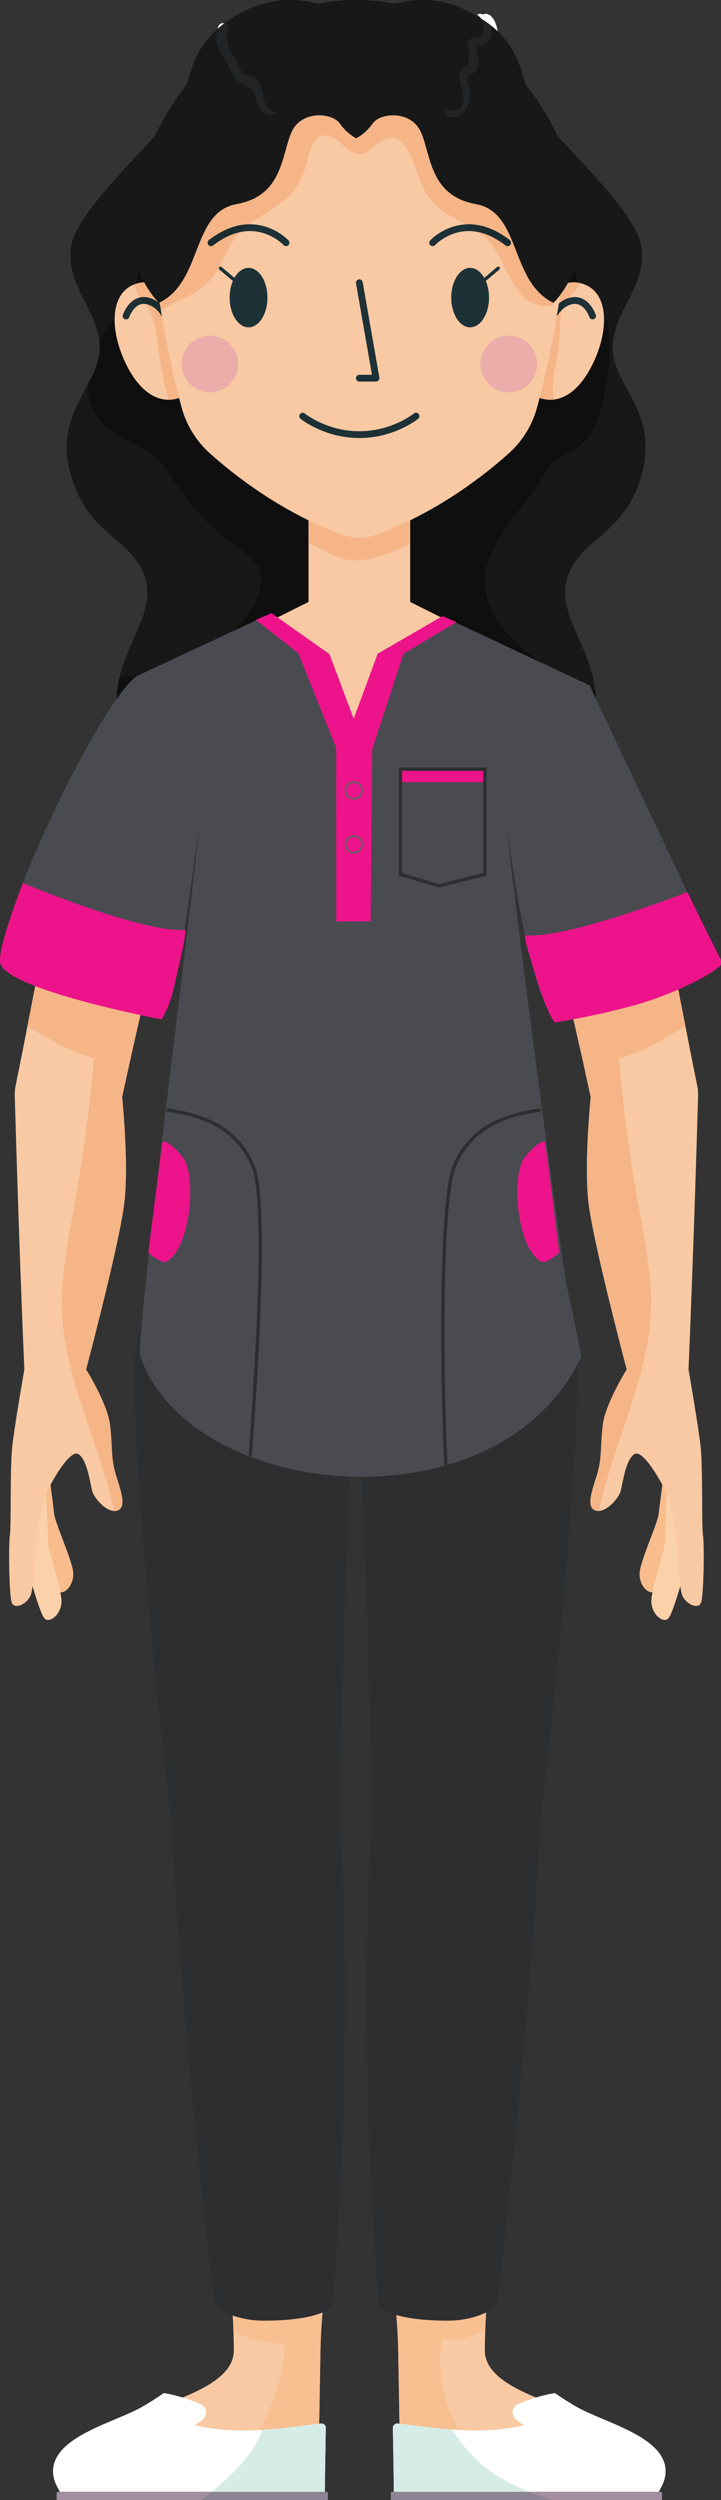 <?xml version="1.0" encoding="UTF-8" standalone="no"?>
<!-- Created with Inkscape (http://www.inkscape.org/) -->

<svg
   width="75mm"
   height="259.955mm"
   viewBox="0 0 75 259.955"
   version="1.1"
   id="svg17852"
   xml:space="preserve"
   xmlns="http://www.w3.org/2000/svg"
   xmlns:svg="http://www.w3.org/2000/svg"><rect x="0" y="0" width="75" height="259.955" fill="#333333" stroke="none"/><defs
     id="defs17849" /><g
     id="layer1"
     transform="translate(-39.267,-34.883)"><g
       id="g20605"
       transform="matrix(0.265,0,0,0.265,39.267,34.883)"><title
         id="title20514">Layer 1</title><path
         stroke-width="0.1"
         fill-rule="nonzero"
         fill="#ffffff"
         id="path123"
         d="m 195.283,12.235 c -0.817,-0.775 -1.704,-1.543 -2.667,-2.303 -0.565,-1.773 -1.595,-3.557 -2.955,-4.22 0.025,-0.04 0.064,-0.072 0.105,-0.088 0.332,-0.125 0.652,-0.183 0.96,-0.183 2.615,0 4.359,4.163 4.556,6.793" /><path
         stroke-width="0.1"
         fill-rule="nonzero"
         fill="#181819"
         id="path855"
         d="m 139.839,342.653 c 0,-0.093 6.452,-13.453 19.684,-18.947 4.053,-1.68 8.816,-1.427 13.629,-1.173 8.076,0.413 16.3,0.827 21.572,-7.867 8.415,-13.867 32.487,-10.053 37.917,-30.48 6.393,-24.053 -14.381,-39.547 -10.256,-56.28 4.125,-16.747 22.88,-17.027 29.631,-42 6.584,-24.357 -11.489,-34.825 -11.489,-49.295 0,-14.468 13.232,-23.961 11.296,-39.452 -1.937,-15.491 -35.823,-43.891 -42.061,-55.185 -6.24,-11.295 -3.012,-26.463 -27.003,-38.08 -22.487,-10.891 -42.924,4.517 -42.924,4.517 0,0 -20.436,-15.408 -42.923,-4.517 -23.991,11.617 -20.763,26.785 -27.003,38.08 -6.24,11.295 -40.125,39.695 -42.061,55.185 -1.937,15.491 11.295,24.984 11.295,39.452 0,14.469 -18.072,24.937 -11.489,49.295 6.75,24.973 25.505,25.253 29.631,42 4.125,16.733 -16.649,32.227 -10.256,56.28 5.43,20.427 29.502,16.613 37.916,30.48 5.271,8.693 13.495,8.28 21.572,7.867 4.815,-0.253 9.576,-0.507 13.631,1.173 13.231,5.493 19.684,18.853 19.684,18.947 h 0.007" /><path
         stroke-width="0.1"
         fill-rule="nonzero"
         fill="#7e8182"
         id="path857"
         d="m 85.439,315.453 c -0.013,-0.027 -0.027,-0.053 -0.041,-0.067 0.013,0.013 0.027,0.04 0.041,0.067 v 0 m -0.074,-0.12 c -0.042,-0.067 -0.083,-0.12 -0.124,-0.187 0.041,0.067 0.082,0.12 0.124,0.187 m -0.229,-0.36 c -0.026,-0.04 -0.051,-0.08 -0.077,-0.12 0.025,0.04 0.051,0.08 0.077,0.12 M 34.509,150.772 c 0,-0.004 5.3e-4,-0.008 5.3e-4,-0.013 2.474,-4.645 4.566,-9.06 4.632,-13.909 -0.067,4.855 -2.154,9.271 -4.632,13.923 m 4.632,-13.935 c 5.3e-4,-0.035 0.001,-0.069 0.001,-0.105 0,0.036 -5.3e-4,0.071 -0.001,0.105 m 0.001,-0.117 c 0,-0.015 5.3e-4,-0.028 5.3e-4,-0.041 0,0.013 -5.3e-4,0.027 -5.3e-4,0.041 m 5.3e-4,-0.055 c 0,-0.019 0,-0.036 0,-0.053 0,0.019 0,0.035 0,0.053 m 0,-0.053 c 0,-0.86 -0.053,-1.701 -0.141,-2.528 0.002,-0.004 0.004,-0.008 0.006,-0.012 0.088,0.831 0.135,1.677 0.135,2.54 v 0" /><path
         stroke-width="0.1"
         fill-rule="nonzero"
         fill="#0f0f0f"
         id="path859"
         d="m 139.839,342.653 h -0.007 c 0,-0.04 -1.465,-3.107 -4.432,-6.88 h 8.869 c -2.965,3.773 -4.431,6.84 -4.431,6.88 m -54.4,-27.2 c -0.013,-0.027 -0.027,-0.053 -0.041,-0.067 -0.011,-0.013 -0.023,-0.04 -0.034,-0.053 -0.042,-0.067 -0.083,-0.12 -0.124,-0.187 -0.035,-0.053 -0.07,-0.107 -0.105,-0.173 -0.026,-0.04 -0.051,-0.08 -0.077,-0.12 -0.037,-0.053 -0.076,-0.12 -0.113,-0.187 v 0 c -2.924,-4.813 -7.739,-7.507 -13.004,-9.813 l -13.102,-37.6 c -4.87,2.56 -8.974,6.76 -12.721,12.387 -0.668,-4.947 -0.234,-9.52 0.781,-13.827 7.497,-1.08 14.824,-2.92 21.583,-5.307 8.171,-2.893 16.157,-6.88 22.672,-12.68 6.226,-5.52 13.037,-14.76 10.753,-23.587 -1.221,-4.733 -5.647,-7.573 -9.427,-10.187 -5.222,-3.613 -9.905,-7.747 -14.165,-12.467 -4.548,-5.027 -8.414,-10.44 -12.124,-16.107 -2.863,-4.36 -6.024,-7.615 -10.708,-9.997 -4.646,-2.363 -9.628,-4.401 -13.663,-7.776 -4.864,-4.067 -7.438,-10.2 -7.337,-16.519 0.002,-0.137 0.021,-0.277 0.026,-0.416 2.479,-4.652 4.566,-9.068 4.632,-13.923 0,-0.004 0,-0.008 0,-0.012 5.3e-4,-0.035 0.001,-0.069 0.001,-0.105 0,-0.004 0,-0.008 0,-0.012 0,-0.015 5.3e-4,-0.028 5.3e-4,-0.041 0,-0.005 0,-0.009 0,-0.013 0,-0.019 0,-0.035 0,-0.053 v 0 0 0 c 0,-0.863 -0.047,-1.709 -0.135,-2.54 0.501,-1.072 1.016,-2.125 1.553,-3.131 1.183,-2.217 2.781,-4.127 4.439,-5.991 -0.101,5.173 1.338,11.185 4.055,17.029 4.708,10.121 10.885,14.877 17.066,14.877 1.399,0 2.798,-0.244 4.181,-0.724 0.342,1.331 0.669,2.567 0.979,3.708 1.893,6.969 5.734,13.221 11.108,18.047 7.99,7.179 21.678,17.952 38.723,26.259 v 32.04 l -35.672,17.827 v 61.44 m 111.232,-3.4 v -58.04 l -35.669,-17.827 v -22.6 0 -9.44 c 17.044,-8.307 30.729,-19.08 38.72,-26.259 5.373,-4.825 9.215,-11.077 11.107,-18.047 0.309,-1.141 0.637,-2.377 0.979,-3.708 1.383,0.48 2.781,0.724 4.181,0.724 6.18,0 12.357,-4.756 17.065,-14.877 2.861,-6.155 4.304,-12.496 4.025,-17.848 4.064,8.096 2.087,21.309 0.663,28.533 -0.977,4.961 -2.179,10.125 -4.308,14.739 -1.769,3.836 -4.584,6.799 -8.083,9.104 -2.668,1.759 -6.115,3.043 -8.456,5.224 -2.283,2.128 -3.648,5.601 -5.423,8.148 -2.711,3.88 -5.685,7.573 -8.548,11.36 -5.372,7.08 -11.321,15.227 -12.461,24.32 -1.923,15.32 12.503,28.24 23.964,36.093 4.649,3.187 12.087,7.96 19.269,9.68 0.252,2.6 0.245,5.293 -0.12,8.12 -3.715,-5.533 -7.78,-9.667 -12.599,-12.2 l -13.075,37.52 c -4.291,1.88 -8.292,3.987 -11.232,7.28 M 53.296,111.389 c 0.473,-1.807 0.81,-3.661 1.107,-5.508 0.672,1.808 1.432,3.444 2.21,4.9 -0.442,0.015 -0.89,0.057 -1.345,0.133 v 0 0 c -0.017,0.003 -0.034,0.005 -0.052,0.008 -0.675,0.115 -1.316,0.271 -1.921,0.467 m 169.631,-0.367 c 0.903,-1.66 1.785,-3.563 2.54,-5.692 0.429,1.845 0.835,3.697 1.216,5.559 -0.021,-0.003 -0.043,-0.007 -0.063,-0.009 -0.247,-0.035 -0.489,-0.061 -0.732,-0.079 -0.244,-0.017 -0.487,-0.025 -0.727,-0.025 -0.767,0 -1.512,0.087 -2.235,0.247" /><path
         stroke-width="0.1"
         fill-rule="nonzero"
         fill="#fddfc1"
         id="path861"
         d="m 261.972,568.2 c 0,0 -2.987,21.507 -3.357,25.573 -0.371,4.067 -7.693,19.36 -7.551,24.053 0.143,4.68 3.513,7.72 5.652,6.787 2.139,-0.947 7.384,-15.973 9.647,-20.787 2.263,-4.813 4.96,-24.4 4.96,-24.4 L 261.972,568.2" /><path
         stroke-width="0.1"
         fill-rule="nonzero"
         fill="#f8bc8d"
         id="path863"
         d="m 255.88,624.773 c -2.083,0 -4.691,-2.84 -4.816,-6.947 -0.001,-0.053 -0.001,-0.093 -0.001,-0.147 0.001,-4.84 7.184,-19.88 7.552,-23.907 0.152,-1.68 0.745,-6.293 1.393,-11.147 0.66,1.227 1.185,2.28 1.509,2.987 0.073,0.173 0.149,0.347 0.227,0.547 -0.297,6.68 -0.681,15.8 -0.681,18.307 0,3.213 -3.636,13.68 -4.927,20.293 -0.084,0.013 -0.169,0.013 -0.256,0.013" /><path
         stroke-width="0.1"
         fill-rule="nonzero"
         fill="#fddfc1"
         id="path865"
         d="m 262.086,578.693 c 0,0 -1.023,21.68 -1.023,25.773 0,4.093 -5.904,19.987 -5.336,24.64 0.568,4.653 4.201,7.373 6.244,6.24 2.044,-1.133 5.904,-16.573 7.721,-21.573 1.816,-4.987 2.724,-24.747 2.724,-24.747 l -10.331,-10.333" /><path
         stroke-width="0.1"
         fill-rule="nonzero"
         fill="#fbd1aa"
         id="path867"
         d="m 260.939,635.6 c -2.051,0 -4.731,-2.56 -5.212,-6.493 -0.025,-0.213 -0.037,-0.44 -0.039,-0.693 -0.011,-5.373 5.375,-20.04 5.375,-23.947 0,-2.507 0.384,-11.627 0.681,-18.307 1.697,4.347 4.083,16.573 3.973,18.413 -0.092,1.56 0.485,11.96 1.309,17.8 -1.764,5.88 -3.769,12.253 -5.056,12.973 -0.312,0.173 -0.661,0.253 -1.032,0.253" /><path
         stroke-width="0.1"
         fill-rule="nonzero"
         fill="#f8c9a3"
         id="path869"
         d="m 270.266,537.36 c 0,0 3.853,22.027 4.763,30.44 0.908,8.4 0.34,30.987 0.908,34.507 0.568,3.52 0.34,23.053 -0.681,26.347 -1.021,3.293 -6.472,0.56 -7.607,-3.067 -1.136,-3.64 -2.044,-19.08 -1.931,-21.013 0.113,-1.92 -2.497,-15.213 -4.2,-18.96 -1.703,-3.747 -8.969,-16.907 -12.375,-15.093 -3.407,1.813 -4.656,11.013 -5.451,14.307 -0.795,3.293 -6.357,9.307 -10.104,7.827 -3.747,-1.467 -0.908,-8.4 0.908,-14.533 1.817,-6.12 1.136,-10.893 2.157,-19.187 1.023,-8.28 9.367,-21.573 9.367,-21.573 0,0 -13.3,-50.147 -15.044,-65.733 -1.744,-15.587 0.907,-41.093 0.907,-41.093 0,0 -16.14,-76.307 -28.563,-112.6 l 17.657,-50.68 c 11.776,6.213 19.065,21.907 27.684,44.467 7.269,19.04 18.064,80.453 24.992,114.107 0.289,1.413 0.413,2.8 0.372,4.227 -0.319,11.093 -1.849,63.147 -3.76,107.307" /><path
         stroke-width="0.1"
         fill-rule="nonzero"
         fill="#fce3ce"
         id="path871"
         d="m 234.496,578.12 c 1.788,-6.027 1.156,-10.747 2.111,-18.8 -0.955,8.053 -0.323,12.773 -2.111,18.8 M 230.382,458.747 c 0.001,-11.493 1.044,-23.427 1.391,-27.08 -0.347,3.653 -1.389,15.587 -1.391,27.08 m 38.659,-56.147 c -6.421,-32.933 -14.303,-74.24 -20.079,-90.067 5.777,15.827 13.657,57.12 20.08,90.067 v 0 m -20.081,-90.08 c -0.028,-0.067 -0.056,-0.147 -0.083,-0.227 0.027,0.08 0.055,0.147 0.083,0.227 m -0.088,-0.24 c -0.005,-0.013 -0.011,-0.027 -0.016,-0.04 0.005,0.013 0.011,0.027 0.016,0.04 m -0.021,-0.053 c -0.004,-0.013 -0.009,-0.027 -0.015,-0.04 0.005,0.013 0.009,0.027 0.015,0.04 m -0.02,-0.053 c -0.007,-0.013 -0.013,-0.04 -0.02,-0.053 0.007,0.013 0.013,0.04 0.02,0.053 m -0.023,-0.067 c -0.005,-0.013 -0.011,-0.027 -0.016,-0.04 0.005,0.013 0.011,0.027 0.016,0.04 m -0.023,-0.053 c -0.004,-0.013 -0.009,-0.027 -0.013,-0.04 0.005,0.013 0.009,0.027 0.013,0.04 m -0.02,-0.053 c -0.02,-0.053 -0.041,-0.107 -0.061,-0.16 0.021,0.053 0.041,0.107 0.061,0.16 m -0.064,-0.173 c -0.005,-0.013 -0.011,-0.027 -0.016,-0.04 0.005,0.013 0.011,0.027 0.016,0.04 m -0.02,-0.053 c -0.007,-0.013 -0.013,-0.04 -0.02,-0.053 0.007,0.013 0.012,0.04 0.02,0.053" /><path
         stroke-width="0.1"
         fill-rule="nonzero"
         fill="#f5b587"
         id="path873"
         d="m 234.827,592.88 c -0.428,0 -0.844,-0.067 -1.239,-0.227 v 0 c -1.347,-0.52 -1.843,-1.76 -1.841,-3.413 0.003,-2.933 1.587,-7.187 2.749,-11.12 v 0 c 1.788,-6.027 1.156,-10.747 2.111,-18.8 0.015,-0.12 0.031,-0.253 0.047,-0.387 1.023,-8.28 9.367,-21.573 9.367,-21.573 v 0 0 c 0,0 -0.112,-0.427 -0.317,-1.2 -2.028,-7.72 -13.143,-50.373 -14.727,-64.533 -0.433,-3.867 -0.595,-8.333 -0.595,-12.88 0.001,-11.493 1.044,-23.427 1.391,-27.08 0.068,-0.733 0.111,-1.133 0.111,-1.133 v 0 0 c 0,0 -16.14,-76.307 -28.563,-112.6 l 17.657,-50.68 c 11.776,6.213 19.065,21.907 27.684,44.467 v 0 c 0.007,0.013 0.013,0.04 0.02,0.053 0.001,0 0.001,0.013 0.004,0.013 0.005,0.013 0.011,0.027 0.016,0.04 0.001,0 0.003,0.013 0.003,0.013 0.02,0.053 0.041,0.107 0.061,0.16 0.003,0 0.004,0.013 0.007,0.013 0.004,0.013 0.009,0.027 0.013,0.04 0.001,0 0.004,0.013 0.007,0.013 0.005,0.013 0.011,0.027 0.016,0.04 0.001,0.013 0.003,0.013 0.003,0.013 0.007,0.013 0.013,0.04 0.02,0.053 0.001,0 0.004,0.013 0.005,0.013 0.005,0.013 0.011,0.027 0.015,0.04 0.003,0 0.004,0.013 0.005,0.013 0.005,0.013 0.011,0.027 0.016,0.04 0.001,0.013 0.004,0.013 0.005,0.013 0.027,0.08 0.055,0.16 0.083,0.227 l 0.001,0.013 c 5.776,15.827 13.657,57.133 20.079,90.067 -8.187,4.893 -16.236,10.107 -25.592,12.48 -0.263,0.067 -0.503,0.347 -0.48,0.627 1.235,15.493 3.364,30.88 5.776,46.213 2.191,13.933 5.379,27.96 6.567,42 1.024,12.093 -0.864,24.133 -4.035,35.773 -4.873,17.907 -12.376,35.08 -16.269,53.187 -0.06,0 -0.12,0 -0.18,0" /><path
         stroke-width="0.1"
         fill-rule="nonzero"
         fill="#f8c9a3"
         id="path875"
         d="M 124.919,975.093 H 25.06 c -8.72,-15.253 20.057,-21.613 31.835,-28.333 7.669,-4.373 34.887,-10.133 34.887,-24.413 0,-11.934 -1.149,-26.2 -2.817,-41.64 h 40.995 c -2.157,14.2 -3.921,27.773 -4.168,41.64 -0.705,39.68 -0.873,52.746 -0.873,52.746" /><path
         stroke-width="0.1"
         fill-rule="nonzero"
         fill="#f8c9a3"
         id="path877"
         d="m 157.183,975.093 h 99.859 c 8.72,-15.253 -20.057,-21.613 -31.835,-28.333 -7.669,-4.373 -34.887,-10.133 -34.887,-24.413 0,-11.934 1.149,-26.2 2.816,-41.64 h -40.995 c 2.157,14.2 3.923,27.773 4.168,41.64 0.705,39.68 0.873,52.746 0.873,52.746" /><path
         stroke-width="0.1"
         fill-rule="nonzero"
         fill="#fdeede"
         id="path879"
         d="m 91.639,914.626 c -0.003,0 -0.007,-0.013 -0.01,-0.013 -0.354,-10.107 -1.327,-21.494 -2.632,-33.614 1.305,12.12 2.289,23.52 2.642,33.627 m -2.644,-33.64 c -0.01,-0.093 -0.02,-0.187 -0.03,-0.28 v 0 c 0.01,0.093 0.02,0.186 0.03,0.28"
         style="fill:#ff00ff" /><path
         stroke-width="0.1"
         fill-rule="nonzero"
         fill="#f8bf91"
         id="path881"
         d="m 101.872,953.48 c 5.597,-10.147 9.233,-21.28 9.971,-33.32 0.021,-0.346 -0.317,-0.653 -0.655,-0.653 -6.755,-0.08 -13.657,-1.56 -19.549,-4.88 -0.354,-10.107 -1.337,-21.507 -2.642,-33.627 -5.3e-4,-0.013 -0.001,-0.013 -0.002,-0.013 -0.01,-0.093 -0.02,-0.187 -0.03,-0.28 h 40.995 c -2.157,14.2 -3.921,27.773 -4.168,41.64 -0.209,11.786 -0.372,21.213 -0.496,28.667 -0.333,0.04 -0.668,0.08 -1.008,0.12 -6.304,0.787 -13.665,1.814 -21.379,2.28 -10e-4,0 -10e-4,0 -10e-4,0 -0.344,0.027 -0.691,0.04 -1.036,0.067" /><path
         stroke-width="0.1"
         fill-rule="nonzero"
         fill="#fdeede"
         id="path883"
         d="m 190.476,914.253 c 0.367,-10.093 1.355,-21.467 2.66,-33.546 v 0 c -1.305,12.093 -2.284,23.453 -2.652,33.546 -0.003,0 -0.005,0 -0.008,0" /><path
         stroke-width="0.1"
         fill-rule="nonzero"
         fill="#f8bf91"
         id="path885"
         d="m 180.022,953.467 c -0.912,-0.054 -1.82,-0.107 -2.723,-0.173 -10e-4,0 -0.003,0 -0.004,-0.013 -7.431,-0.534 -14.479,-1.534 -20.489,-2.267 -0.124,-7.454 -0.287,-16.88 -0.496,-28.667 -0.245,-13.867 -2.011,-27.44 -4.168,-41.64 h 40.995 c -1.305,12.08 -2.293,23.453 -2.66,33.546 -4.212,2.094 -8.665,3.813 -13.217,3.813 -1.033,0 -2.071,-0.08 -3.112,-0.28 -0.044,0 -0.092,-0.013 -0.14,-0.013 -0.291,0 -0.62,0.146 -0.664,0.467 -1.695,12.28 0.643,24.693 6.679,35.227" /><path
         stroke-width="0.1"
         fill-rule="nonzero"
         fill="#2d2e30"
         id="path887"
         d="m 208.332,461.16 c 0,0 15.915,52.653 18.095,70.96 2.18,18.307 -7.349,128.2 -13.999,179.213 0,0 -4.096,83.04 -17.395,193.573 0,0 -6.96,5.667 -19.184,5.667 -23.765,0 -27.032,-5.893 -27.032,-5.893 0,0 -9.153,-100.493 -2.613,-193.347 0,0 -2.895,-129.08 -6.539,-168.307 -3.643,39.227 -6.54,168.307 -6.54,168.307 6.54,92.853 -2.613,193.347 -2.613,193.347 0,0 -3.267,5.893 -27.032,5.893 -12.225,0 -19.184,-5.667 -19.184,-5.667 C 70.997,794.373 66.902,711.333 66.902,711.333 60.252,660.32 50.723,550.427 52.903,532.12 c 2.18,-18.307 18.094,-70.96 18.094,-70.96 h 137.335"
         name="pantalon"
         color="2d2e30" /><path
         stroke-width="0.1"
         fill-rule="nonzero"
         fill="#a38fa1"
         id="path889"
         d="m 22.232,982.507 h 106.478 v -4.133 c 0,-0.36 -0.293,-0.654 -0.655,-0.654 H 22.888 c -0.363,0 -0.656,0.294 -0.656,0.654 v 4.133" /><path
         stroke-width="0.1"
         fill-rule="nonzero"
         fill="#ffffff"
         id="path891"
         d="m 23.543,977.72 -0.754,-1.32 c -2.025,-3.547 -2.489,-7.014 -1.377,-10.293 2.694,-7.96 14.084,-12.76 24.134,-16.987 3.826,-1.613 7.441,-3.146 10.053,-4.627 2.861,-1.64 5.831,-3.52 8.695,-5.507 5.841,0.973 10.989,2.84 14.408,4.307 2.406,1.04 2.952,4.267 0.961,5.973 -1.804,1.533 -3.359,2.28 -3.359,2.28 16.95,4.267 36.099,1 49.693,-0.627 1.009,-0.12 1.905,0.707 1.888,1.733 -0.269,16.187 -0.351,22.387 -0.352,22.48 l -0.032,2.586 h -2.583 -99.859 -1.518" /><path
         stroke-width="0.1"
         fill-rule="nonzero"
         fill="#a38fa1"
         id="path893"
         d="M 259.871,982.507 H 153.392 v -4.133 c 0,-0.36 0.293,-0.654 0.656,-0.654 h 105.167 c 0.361,0 0.656,0.294 0.656,0.654 v 4.133" /><path
         stroke-width="0.1"
         fill-rule="nonzero"
         fill="#ffffff"
         id="path895"
         d="m 258.56,977.72 0.752,-1.32 c 2.027,-3.547 2.489,-7.014 1.377,-10.293 -2.693,-7.96 -14.084,-12.76 -24.133,-16.987 -3.825,-1.613 -7.44,-3.146 -10.053,-4.627 -2.861,-1.64 -5.831,-3.52 -8.695,-5.507 -5.841,0.973 -10.989,2.84 -14.408,4.307 -2.405,1.04 -2.952,4.267 -0.961,5.973 1.804,1.533 3.359,2.28 3.359,2.28 -16.949,4.267 -36.099,1 -49.693,-0.627 -1.009,-0.12 -1.904,0.707 -1.888,1.733 0.269,16.187 0.351,22.387 0.352,22.48 l 0.033,2.586 h 2.581 99.859 1.519" /><path
         stroke-width="0.1"
         fill-rule="nonzero"
         fill="#8b8494"
         id="path897"
         d="M 128.71,982.507 H 76.744 c 2.184,-1.52 4.319,-3.107 6.381,-4.787 v 0 0 h 44.299 c 0.711,0 1.285,0.573 1.285,1.28 v 3.507" /><path
         stroke-width="0.1"
         fill-rule="nonzero"
         fill="#d0b186"
         id="path899"
         d="m 102.908,953.413 c 0,0 0,0 10e-4,0 7.713,-0.466 15.075,-1.493 21.379,-2.28 -6.305,0.787 -13.667,1.827 -21.38,2.28" /><path
         stroke-width="0.1"
         fill-rule="nonzero"
         fill="#d6ece6"
         id="path901"
         d="m 127.886,952.586 c -0.021,-0.92 -0.788,-1.68 -1.692,-1.68 v 0 c 0.904,0 1.671,0.76 1.692,1.68" /><path
         stroke-width="0.1"
         fill-rule="nonzero"
         fill="#d6ece6"
         id="path903"
         d="m 127.502,977.72 h -44.376 c 2.028,-1.667 4.014,-3.386 5.927,-5.2 5.679,-5.386 11.424,-11.52 13.856,-19.107 7.713,-0.453 15.075,-1.493 21.38,-2.28 0.58,-0.067 1.149,-0.147 1.711,-0.213 0.065,0 0.131,-0.013 0.195,-0.013 0.904,0 1.671,0.76 1.692,1.68 0,0.013 0,0.027 0,0.04 0,0.014 0,0.014 0,0.027 -0.269,16.187 -0.351,22.387 -0.352,22.48 l -0.032,2.586" /><path
         stroke-width="0.1"
         fill-rule="nonzero"
         fill="#8b8494"
         id="path905"
         d="m 223.736,982.507 h -70.344 v -3.507 c 0,-0.707 0.576,-1.28 1.287,-1.28 h 52.993 v 0 c 4.189,1.68 8.509,3.067 12.904,4.133 1.044,0.254 2.108,0.44 3.16,0.654" /><path
         stroke-width="0.1"
         fill-rule="nonzero"
         fill="#d6ece6"
         id="path907"
         d="m 156.806,951.013 c -0.02,-0.014 -0.041,-0.014 -0.061,-0.014 0.02,0 0.041,0 0.061,0.014 v 0 m -0.104,-0.014 c -0.012,0 -0.021,-0.013 -0.033,-0.013 0.011,0 0.021,0.013 0.033,0.013 m -0.16,-0.026 c -0.001,0 -0.003,0 -0.004,0 0.001,0 0.003,0 0.004,0 m -0.288,-0.026 c -0.003,0 -0.007,0 -0.009,0 0.003,0 0.007,0 0.009,0" /><path
         stroke-width="0.1"
         fill-rule="nonzero"
         fill="#d0b186"
         id="path909"
         d="m 177.299,953.293 c -7.435,-0.533 -14.48,-1.547 -20.493,-2.28 v 0 c 6.011,0.733 13.059,1.733 20.489,2.267 0.001,0.013 0.003,0.013 0.004,0.013" /><path
         stroke-width="0.1"
         fill-rule="nonzero"
         fill="#d6ece6"
         id="path911"
         d="m 207.672,977.72 h -53.071 l -0.033,-2.586 c -0.001,-0.093 -0.083,-6.293 -0.352,-22.48 0,-0.013 0,-0.013 0,-0.027 -0.003,-0.933 0.773,-1.72 1.692,-1.72 0.064,0 0.129,0.013 0.196,0.013 0.047,0.013 0.093,0.013 0.14,0.027 0.003,0 0.007,0 0.009,0 0.095,0 0.188,0.013 0.284,0.026 0.001,0 0.003,0 0.004,0 0.043,0.013 0.085,0.013 0.127,0.013 0.012,0 0.021,0.013 0.033,0.013 0.015,0 0.028,0 0.043,0 0.02,0 0.041,0 0.061,0.014 v 0 c 6.013,0.733 13.059,1.746 20.493,2.28 4.341,6.253 9.071,12.16 15.485,16.533 4.66,3.187 9.672,5.787 14.888,7.893" /><path
         stroke-width="0.1"
         fill-rule="nonzero"
         fill="#f8c9a3"
         id="path913"
         d="m 196.671,254.013 -35.669,-17.827 v -39.573 h -39.891 v 39.573 l -35.672,17.827 v 81.76 h 111.232 v -81.76" /><path
         stroke-width="0.1"
         fill-rule="nonzero"
         fill="#e8bc95"
         id="path915"
         d="m 148.15,275.48 c 0.001,0 2.327,-2 4.975,-4.347 1.047,-0.933 2.348,-1.507 3.736,-1.653 4.972,-0.533 16.88,-1.92 24.315,-3.947 0.265,-0.08 0.423,-0.347 0.349,-0.613 -0.072,-0.267 -0.347,-0.427 -0.613,-0.36 -7.303,2 -19.209,3.4 -24.155,3.92 -1.599,0.173 -3.096,0.84 -4.296,1.907 -1.32,1.173 -2.561,2.253 -3.472,3.04 -0.909,0.8 -1.488,1.293 -1.489,1.293 -0.209,0.173 -0.233,0.493 -0.055,0.707 0.18,0.2 0.496,0.227 0.705,0.053" /><path
         stroke-width="0.1"
         fill-rule="nonzero"
         fill="#e8bc95"
         id="path917"
         d="m 134.611,274.72 c -0.001,0 -0.58,-0.493 -1.491,-1.293 -0.909,-0.787 -2.151,-1.867 -3.471,-3.04 -1.2,-1.067 -2.697,-1.733 -4.296,-1.907 -4.945,-0.52 -16.853,-1.92 -24.155,-3.92 -0.266,-0.067 -0.541,0.093 -0.614,0.36 -0.073,0.267 0.084,0.533 0.351,0.613 7.434,2.027 19.342,3.413 24.314,3.947 1.388,0.147 2.689,0.72 3.736,1.653 2.648,2.347 4.973,4.347 4.975,4.347 0.209,0.173 0.525,0.147 0.704,-0.053 0.18,-0.213 0.156,-0.533 -0.053,-0.707" /><path
         stroke-width="0.1"
         fill-rule="nonzero"
         fill="#f5b587"
         id="path919"
         d="m 139.614,219.853 c -2.027,0 -4.047,-0.267 -6.023,-0.893 -4.445,-1.4 -8.315,-4.08 -12.48,-6.12 v -8.693 c 4.339,2.12 8.895,4.08 13.629,5.773 2.037,0.733 4.176,1.093 6.315,1.093 2.139,0 4.277,-0.36 6.315,-1.093 4.736,-1.693 9.293,-3.653 13.632,-5.773 v 9.44 c -2.556,1.173 -5.128,2.293 -7.757,3.28 -4.307,1.6 -8.989,2.987 -13.631,2.987" /><path
         stroke-width="0.1"
         fill-rule="nonzero"
         fill="#fddfc1"
         id="path921"
         d="m 17.847,568.2 c 0,0 2.985,21.507 3.356,25.573 0.371,4.067 7.693,19.36 7.551,24.053 -0.143,4.68 -3.514,7.72 -5.652,6.787 -2.139,-0.947 -7.384,-15.973 -9.646,-20.787 -2.262,-4.813 -4.96,-24.4 -4.96,-24.4 L 17.847,568.2" /><path
         stroke-width="0.1"
         fill-rule="nonzero"
         fill="#f8bc8d"
         id="path923"
         d="m 23.938,624.773 c -0.086,0 -0.172,0 -0.256,-0.013 -1.291,-6.613 -4.927,-17.08 -4.927,-20.293 0,-2.507 -0.384,-11.627 -0.681,-18.307 0.077,-0.2 0.153,-0.373 0.227,-0.547 0.324,-0.707 0.849,-1.76 1.51,-2.987 0.647,4.853 1.241,9.467 1.393,11.147 0.367,4.027 7.551,19.067 7.553,23.907 5.3e-4,0.053 -5.3e-4,0.093 -0.002,0.147 -0.126,4.107 -2.734,6.947 -4.816,6.947" /><path
         stroke-width="0.1"
         fill-rule="nonzero"
         fill="#fddfc1"
         id="path925"
         d="m 17.733,578.693 c 0,0 1.022,21.68 1.022,25.773 0,4.093 5.904,19.987 5.337,24.64 -0.568,4.653 -4.201,7.373 -6.244,6.24 -2.044,-1.133 -5.904,-16.573 -7.721,-21.573 -1.816,-4.987 -2.725,-24.747 -2.725,-24.747 l 10.331,-10.333" /><path
         stroke-width="0.1"
         fill-rule="nonzero"
         fill="#fbd1aa"
         id="path927"
         d="m 18.879,635.6 c -0.37,0 -0.72,-0.08 -1.032,-0.253 -1.287,-0.72 -3.292,-7.093 -5.055,-12.973 0.824,-5.84 1.4,-16.24 1.309,-17.8 -0.109,-1.84 2.276,-14.067 3.973,-18.413 0.297,6.68 0.681,15.8 0.681,18.307 0,3.893 5.364,18.52 5.375,23.907 0.001,0.267 -0.011,0.507 -0.038,0.733 -0.481,3.933 -3.162,6.493 -5.213,6.493" /><path
         stroke-width="0.1"
         fill-rule="nonzero"
         fill="#f8c9a3"
         id="path929"
         d="m 9.552,537.36 c 0,0 -3.854,22.027 -4.762,30.44 -0.908,8.4 -0.341,30.987 -0.908,34.507 -0.568,3.52 -0.34,23.053 0.682,26.347 1.021,3.293 6.471,0.56 7.607,-3.067 1.135,-3.64 2.043,-19.08 1.93,-21.013 -0.114,-1.92 2.497,-15.213 4.2,-18.96 1.703,-3.747 8.969,-16.907 12.375,-15.093 3.406,1.813 4.655,11.013 5.45,14.307 0.794,3.293 6.358,9.307 10.104,7.827 3.747,-1.467 0.909,-8.4 -0.908,-14.533 -1.816,-6.12 -1.135,-10.893 -2.157,-19.187 -1.021,-8.28 -9.366,-21.573 -9.366,-21.573 0,0 13.301,-50.147 15.044,-65.733 1.744,-15.587 -0.906,-41.093 -0.906,-41.093 0,0 16.14,-76.307 28.562,-112.6 l -17.658,-50.68 c -11.775,6.213 -19.064,21.907 -27.682,44.467 -7.271,19.04 -18.065,80.453 -24.994,114.107 -0.289,1.413 -0.413,2.8 -0.372,4.227 0.318,11.093 1.85,63.147 3.76,107.307" /><path
         stroke-width="0.1"
         fill-rule="nonzero"
         fill="#fce3ce"
         id="path931"
         d="m 49.436,458.747 c -0.002,-11.493 -1.043,-23.427 -1.39,-27.08 0.346,3.653 1.388,15.587 1.39,27.08 M 10.777,402.6 v 0 c 6.479,-33.227 14.44,-74.96 20.231,-90.48 -5.79,15.52 -13.752,57.253 -20.231,90.48 m 20.232,-90.48 c 0.006,-0.027 0.012,-0.04 0.018,-0.053 -0.006,0.013 -0.012,0.027 -0.018,0.053 m 0.021,-0.067 c 0.006,-0.013 0.011,-0.027 0.018,-0.04 -0.006,0.013 -0.012,0.027 -0.018,0.04 m 0.021,-0.053 c 0.013,-0.04 0.027,-0.067 0.041,-0.107 -0.013,0.027 -0.027,0.067 -0.041,0.107 m 0.043,-0.12 c 0.006,-0.013 0.013,-0.027 0.019,-0.04 -0.006,0.013 -0.013,0.027 -0.019,0.04 m 0.022,-0.053 c 0.006,-0.013 0.011,-0.027 0.017,-0.04 -0.006,0.013 -0.011,0.027 -0.017,0.04 m 0.021,-0.053 c 0.007,-0.013 0.013,-0.04 0.02,-0.053 -0.007,0.013 -0.014,0.04 -0.02,0.053" /><path
         stroke-width="0.1"
         fill-rule="nonzero"
         fill="#f5b587"
         id="path933"
         d="m 44.992,592.88 c -0.06,0 -0.12,0 -0.18,0 -3.894,-18.107 -11.396,-35.28 -16.269,-53.187 -3.17,-11.64 -5.059,-23.68 -4.035,-35.773 1.189,-14.04 4.377,-28.067 6.567,-42 2.413,-15.333 4.541,-30.72 5.777,-46.213 0.022,-0.28 -0.219,-0.56 -0.48,-0.627 -9.356,-2.373 -17.405,-7.587 -25.593,-12.48 6.479,-33.227 14.441,-74.96 20.231,-90.48 5.3e-4,0 0.001,0 0.002,0 0.006,-0.027 0.012,-0.04 0.018,-0.053 0.001,0 0.002,-0.013 0.003,-0.013 0.006,-0.013 0.012,-0.027 0.018,-0.04 9.3e-4,-0.013 0.003,-0.013 0.004,-0.013 0.013,-0.04 0.028,-0.08 0.041,-0.107 9.3e-4,0 0.002,0 0.002,-0.013 0.006,-0.013 0.013,-0.027 0.019,-0.04 0.001,0 0.002,-0.013 0.003,-0.013 0.006,-0.013 0.011,-0.027 0.017,-0.04 0.002,0 0.003,-0.013 0.004,-0.013 0.007,-0.013 0.013,-0.04 0.02,-0.053 v 0 c 8.618,-22.56 15.907,-38.253 27.682,-44.467 l 17.658,50.68 c -12.422,36.293 -28.562,112.6 -28.562,112.6 v 0 0 c 0,0 0.041,0.4 0.11,1.133 0.346,3.653 1.388,15.587 1.39,27.08 5.3e-4,4.547 -0.161,9.013 -0.594,12.88 -1.583,14.16 -12.699,56.813 -14.727,64.533 -0.205,0.773 -0.317,1.2 -0.317,1.2 v 0 0 c 0,0 8.345,13.293 9.366,21.573 1.022,8.293 0.341,13.067 2.157,19.187 1.164,3.933 2.747,8.187 2.75,11.12 9.3e-4,1.653 -0.495,2.893 -1.841,3.413 v 0 c -0.395,0.16 -0.81,0.227 -1.238,0.227" /><path
         stroke-width="0.1"
         fill-rule="nonzero"
         fill="#f8c9a3"
         id="path935"
         d="m 208.855,125.303 c 0,0 7.128,-16.181 17.985,-14.388 11.881,1.961 12.753,17.004 6.213,31.065 -6.54,14.06 -15.915,17.767 -24.199,12.752 V 125.303" /><path
         stroke-width="0.1"
         fill-rule="nonzero"
         fill="#1d3137"
         id="path937"
         d="m 233.882,123.572 c -0.028,-0.077 -0.565,-1.705 -1.823,-3.417 -0.629,-0.855 -1.447,-1.735 -2.507,-2.424 -1.056,-0.687 -2.377,-1.169 -3.885,-1.167 -1.36,-0.001 -2.841,0.384 -4.408,1.229 -2.604,1.408 -4.492,3.843 -5.927,6.6 -2.147,4.145 -3.307,9.119 -3.967,13.084 -0.653,3.963 -0.788,6.912 -0.791,6.948 -0.033,0.736 0.536,1.36 1.271,1.392 0.736,0.035 1.36,-0.535 1.393,-1.271 0,0 0.004,-0.068 0.012,-0.215 0.064,-1.092 0.436,-6.209 1.817,-11.535 0.688,-2.661 1.631,-5.371 2.876,-7.635 1.244,-2.271 2.78,-4.06 4.577,-5.021 1.257,-0.675 2.288,-0.909 3.145,-0.911 0.951,0.003 1.728,0.283 2.436,0.739 1.057,0.677 1.907,1.797 2.456,2.76 0.276,0.48 0.48,0.916 0.612,1.225 0.065,0.155 0.113,0.276 0.144,0.357 l 0.032,0.087 0.005,0.019 0.132,-0.045 -0.132,0.044 v 10e-4 l 0.132,-0.045 -0.132,0.044 c 0.233,0.699 0.988,1.076 1.687,0.843 0.699,-0.232 1.076,-0.988 0.843,-1.687" /><path
         stroke-width="0.1"
         fill-rule="nonzero"
         fill="#0f0e0e"
         id="path939"
         d="m 222.927,111.023 v 0 c 0.723,-0.16 1.468,-0.247 2.235,-0.247 0.24,0 0.483,0.008 0.727,0.025 -0.245,-0.017 -0.487,-0.025 -0.727,-0.025 -0.767,0 -1.512,0.087 -2.235,0.247" /><path
         stroke-width="0.1"
         fill-rule="nonzero"
         fill="#f5b587"
         id="path941"
         d="m 215.956,156.833 c -1.388,0 -2.776,-0.236 -4.148,-0.707 1.951,-7.596 4.372,-18.267 6.729,-31.975 0.641,-1.016 1.348,-1.909 2.119,-2.64 -0.063,0.221 -0.119,0.447 -0.165,0.677 -0.851,4.168 -0.62,8.667 -1.076,12.897 -0.512,4.761 -1.845,9.384 -2.297,14.147 -0.221,2.329 -0.173,4.964 0.285,7.515 -0.481,0.057 -0.964,0.085 -1.447,0.085 m 3.429,-37.76 c 0.176,-1.093 0.352,-2.201 0.527,-3.328 0.919,-1.233 1.979,-2.817 3.015,-4.723 0.723,-0.16 1.468,-0.247 2.235,-0.247 0.24,0 0.481,0.008 0.727,0.025 0.243,0.017 0.485,0.044 0.732,0.079 0.02,0.003 0.041,0.007 0.063,0.009 0.052,0.008 0.105,0.016 0.157,0.025 v 0 c 0.471,0.077 0.896,0.209 1.332,0.328 -1.471,2.016 -3.404,3.772 -4.988,5.724 -0.625,0.197 -1.268,0.472 -1.925,0.827 -0.671,0.363 -1.293,0.793 -1.873,1.28" /><path
         stroke-width="0.1"
         fill-rule="nonzero"
         fill="#1b2c2f"
         id="path943"
         d="m 218.538,124.152 c 0.284,-1.648 0.567,-3.343 0.848,-5.079 0.58,-0.487 1.203,-0.917 1.873,-1.28 0.657,-0.355 1.3,-0.629 1.925,-0.827 -1.107,1.365 -2.043,2.828 -2.528,4.545 -0.771,0.731 -1.477,1.624 -2.119,2.64" /><path
         stroke-width="0.1"
         fill-rule="nonzero"
         fill="#f8c9a3"
         id="path945"
         d="m 73.253,125.303 c 0,0 -7.127,-16.181 -17.984,-14.388 -11.881,1.961 -12.754,17.004 -6.214,31.065 6.54,14.06 15.915,17.767 24.198,12.752 V 125.303" /><path
         stroke-width="0.1"
         fill-rule="nonzero"
         fill="#1d3137"
         id="path947"
         d="m 50.756,124.416 0.001,-0.003 c 0.031,-0.1 0.544,-1.513 1.532,-2.801 0.492,-0.647 1.095,-1.256 1.782,-1.685 0.692,-0.431 1.449,-0.693 2.37,-0.696 0.857,0.001 1.887,0.236 3.145,0.911 1.917,1.024 3.538,2.996 4.823,5.48 1.933,3.715 3.076,8.481 3.701,12.291 0.315,1.905 0.505,3.573 0.617,4.76 0.055,0.593 0.091,1.067 0.113,1.389 0.011,0.161 0.018,0.285 0.023,0.367 l 0.006,0.119 c 0.033,0.736 0.657,1.305 1.392,1.271 0.736,-0.032 1.305,-0.656 1.272,-1.392 -0.004,-0.049 -0.239,-5.272 -1.635,-11.181 -0.701,-2.956 -1.689,-6.085 -3.122,-8.851 -1.435,-2.757 -3.323,-5.192 -5.927,-6.6 -1.567,-0.845 -3.048,-1.231 -4.408,-1.229 -1.509,-0.003 -2.831,0.48 -3.886,1.167 -1.59,1.037 -2.635,2.489 -3.318,3.669 -0.68,1.184 -0.992,2.115 -1.012,2.172 -0.233,0.699 0.145,1.455 0.843,1.687 0.698,0.233 1.454,-0.144 1.687,-0.843" /><path
         stroke-width="0.1"
         fill-rule="nonzero"
         fill="#0f0e0e"
         id="path949"
         d="m 55.217,110.923 c 0.017,-0.003 0.034,-0.005 0.052,-0.008 -0.018,0.003 -0.034,0.005 -0.052,0.008 m 0.052,-0.008 c 0.455,-0.076 0.904,-0.119 1.345,-0.133 v 0 c -0.442,0.015 -0.89,0.057 -1.345,0.133" /><path
         stroke-width="0.1"
         fill-rule="nonzero"
         fill="#f5b587"
         id="path951"
         d="m 66.121,156.831 c -0.004,0 -0.007,0 -0.011,0 -1.905,-6.648 -3.051,-13.556 -3.955,-20.352 -0.632,-4.748 -1.045,-10.037 -3.301,-14.351 -0.548,-1.047 -1.271,-1.971 -2.014,-2.88 0.774,0.064 1.678,0.32 2.747,0.893 1.521,0.812 2.856,2.221 3.984,4.011 2.357,13.705 4.777,24.375 6.728,31.972 -1.381,0.472 -2.78,0.707 -4.178,0.707 m -3.916,-38.169 c -0.429,-0.32 -0.88,-0.611 -1.355,-0.868 -1.565,-0.844 -3.045,-1.229 -4.403,-1.229 -0.002,0 -0.004,0 -0.006,0 -0.004,0 -0.008,0 -0.013,0 -0.536,0 -1.049,0.061 -1.535,0.171 -0.307,-0.46 -0.587,-0.939 -0.823,-1.448 -0.55,-1.187 -0.935,-2.429 -1.341,-3.664 0.774,-0.297 1.588,-0.548 2.486,-0.7 0.018,-0.003 0.034,-0.005 0.052,-0.008 v 0 0 c 0.456,-0.076 0.903,-0.119 1.345,-0.133 2.366,4.424 4.897,7.168 5.592,7.88" /><path
         stroke-width="0.1"
         fill-rule="nonzero"
         fill="#1b2c2f"
         id="path953"
         d="m 63.571,124.152 c -1.129,-1.789 -2.463,-3.199 -3.984,-4.011 -1.069,-0.573 -1.973,-0.829 -2.747,-0.893 -0.671,-0.823 -1.358,-1.633 -1.945,-2.513 0.485,-0.109 0.999,-0.171 1.535,-0.171 0.004,0 0.008,0 0.013,0 0.002,0 0.004,0 0.006,0 1.358,0 2.838,0.385 4.403,1.229 0.475,0.257 0.926,0.548 1.355,0.868 0.12,0.124 0.185,0.187 0.185,0.187 0.001,-10e-4 0.003,-10e-4 0.004,-0.003 0.159,0.995 0.319,1.973 0.479,2.94 0.095,-0.055 0.18,-0.116 0.268,-0.173 0.143,0.857 0.287,1.704 0.431,2.54" /><path
         stroke-width="0.1"
         fill-rule="nonzero"
         fill="#f8c9a3"
         id="path955"
         d="m 147.37,209.92 c -4.075,1.453 -8.555,1.453 -12.629,0 -23.336,-8.36 -42.329,-23.027 -52.353,-32.032 -5.373,-4.825 -9.215,-11.077 -11.108,-18.047 -3.294,-12.132 -8.541,-34.949 -12.304,-68.193 0,-45.331 36.749,-82.077 82.079,-82.077 45.331,0 82.077,36.747 82.077,82.077 -3.763,33.244 -9.009,56.061 -12.304,68.193 -1.892,6.969 -5.733,13.221 -11.107,18.047 -10.025,9.005 -29.016,23.672 -52.352,32.032" /><path
         stroke-width="0.1"
         fill-rule="nonzero"
         fill="#1d3137"
         id="path957"
         d="m 170.808,96.148 -0.295,-0.272 0.293,0.275 0.001,-0.003 -0.295,-0.272 0.293,0.275 c 0.023,-0.025 1.335,-1.42 3.633,-2.784 2.303,-1.368 5.571,-2.7 9.561,-2.699 4.055,0.005 8.911,1.351 14.445,5.631 0.583,0.451 1.42,0.344 1.871,-0.237 0.452,-0.583 0.345,-1.42 -0.237,-1.871 -5.912,-4.587 -11.412,-6.196 -16.079,-6.189 -4.668,0 -8.447,1.58 -11.045,3.145 -2.601,1.569 -4.048,3.129 -4.108,3.193 -0.499,0.541 -0.465,1.385 0.076,1.884 0.541,0.5 1.385,0.465 1.884,-0.076 v 0" /><path
         stroke-width="0.1"
         fill-rule="nonzero"
         fill="#1d3137"
         id="path959"
         d="m 113.26,94.34 c -0.061,-0.064 -1.507,-1.624 -4.108,-3.193 -2.599,-1.565 -6.377,-3.145 -11.045,-3.145 -4.666,-0.007 -10.168,1.603 -16.079,6.189 -0.582,0.451 -0.689,1.288 -0.237,1.871 0.451,0.581 1.289,0.688 1.87,0.237 5.536,-4.28 10.392,-5.625 14.446,-5.631 4.053,-0.001 7.361,1.375 9.669,2.763 1.152,0.695 2.048,1.389 2.648,1.903 0.3,0.257 0.527,0.469 0.675,0.612 l 0.161,0.161 0.035,0.037 0.007,0.007 0.296,-0.277 -0.299,0.275 0.003,0.003 0.296,-0.277 -0.299,0.275 c 0.5,0.541 1.344,0.576 1.884,0.076 0.541,-0.499 0.576,-1.343 0.077,-1.884" /><path
         stroke-width="0.1"
         fill-rule="nonzero"
         fill="#eaada9"
         id="path961"
         d="m 210.826,142.829 c 0,6.144 -4.98,11.123 -11.123,11.123 -6.144,0 -11.124,-4.979 -11.124,-11.123 0,-6.143 4.98,-11.123 11.124,-11.123 6.143,0 11.123,4.98 11.123,11.123" /><path
         stroke-width="0.1"
         fill-rule="nonzero"
         fill="#1d3137"
         id="path963"
         d="m 191.962,116.776 c 0,6.443 -3.32,11.665 -7.416,11.665 -4.095,0 -7.415,-5.223 -7.415,-11.665 0,-6.444 3.32,-11.667 7.415,-11.667 4.096,0 7.416,5.223 7.416,11.667" /><path
         stroke-width="0.1"
         fill-rule="nonzero"
         fill="#1d3137"
         id="path965"
         d="m 189.01,111.668 6.976,-5.887 c 0.281,-0.237 0.316,-0.657 0.079,-0.939 -0.237,-0.281 -0.657,-0.317 -0.939,-0.08 l -6.976,5.887 c -0.281,0.237 -0.317,0.657 -0.08,0.939 0.237,0.281 0.659,0.317 0.94,0.08" /><path
         stroke-width="0.1"
         fill-rule="nonzero"
         fill="#eaada9"
         id="path967"
         d="m 71.282,142.829 c 0,6.144 4.98,11.123 11.123,11.123 6.143,0 11.123,-4.979 11.123,-11.123 0,-6.143 -4.98,-11.123 -11.123,-11.123 -6.143,0 -11.123,4.98 -11.123,11.123" /><path
         stroke-width="0.1"
         fill-rule="nonzero"
         fill="#1d3137"
         id="path969"
         d="m 90.146,116.776 c 0,6.443 3.32,11.665 7.416,11.665 4.095,0 7.416,-5.223 7.416,-11.665 0,-6.444 -3.32,-11.667 -7.416,-11.667 -4.095,0 -7.416,5.223 -7.416,11.667" /><path
         stroke-width="0.1"
         fill-rule="nonzero"
         fill="#1d3137"
         id="path971"
         d="m 86.123,105.783 6.976,5.885 c 0.282,0.237 0.702,0.201 0.94,-0.08 0.238,-0.281 0.202,-0.701 -0.079,-0.939 l -6.977,-5.887 c -0.281,-0.237 -0.702,-0.201 -0.939,0.08 -0.238,0.281 -0.202,0.701 0.08,0.94" /><path
         stroke-width="0.1"
         fill-rule="nonzero"
         fill="#1d3137"
         id="path973"
         d="m 117.963,164.313 c 0.064,0.051 2.364,1.928 6.385,3.805 4.019,1.876 9.771,3.753 16.707,3.755 6.936,-0.001 12.687,-1.879 16.707,-3.755 4.02,-1.877 6.32,-3.755 6.384,-3.805 0.569,-0.467 0.653,-1.308 0.187,-1.877 -0.467,-0.569 -1.307,-0.653 -1.877,-0.187 l -0.013,0.012 c -0.201,0.161 -2.429,1.909 -6.165,3.605 -3.737,1.697 -8.973,3.34 -15.221,3.34 -6.449,0 -11.821,-1.751 -15.58,-3.504 -1.877,-0.877 -3.349,-1.752 -4.344,-2.403 -0.496,-0.325 -0.875,-0.595 -1.124,-0.779 -0.124,-0.092 -0.217,-0.164 -0.277,-0.211 l -0.064,-0.049 -0.013,-0.012 c -0.569,-0.467 -1.409,-0.383 -1.876,0.187 -0.467,0.571 -0.383,1.411 0.187,1.877" /><path
         stroke-width="0.1"
         fill-rule="nonzero"
         fill="#1d3137"
         id="path975"
         d="m 139.742,111.171 6.267,35.887 h -4.953 c -0.736,0 -1.333,0.597 -1.333,1.333 0,0.736 0.597,1.333 1.333,1.333 h 6.54 c 0.396,0 0.767,-0.172 1.021,-0.475 0.253,-0.303 0.36,-0.699 0.292,-1.088 l -6.54,-37.449 c -0.127,-0.725 -0.817,-1.211 -1.543,-1.084 -0.725,0.127 -1.211,0.817 -1.084,1.543" /><path
         stroke-width="0.1"
         fill-rule="nonzero"
         fill="#f4a473"
         id="path977"
         d="m 62.723,119.073 c -0.098,-0.083 -0.197,-0.164 -0.298,-0.243 0.08,-0.039 0.161,-0.079 0.24,-0.119 0.019,0.121 0.039,0.241 0.058,0.361" /><path
         stroke-width="0.1"
         fill-rule="nonzero"
         fill="#1a2827"
         id="path979"
         d="m 62.872,121.785 c -0.16,-0.967 -0.32,-1.945 -0.479,-2.94 0.011,-0.004 0.021,-0.009 0.031,-0.015 0.101,0.079 0.2,0.16 0.298,0.243 0.139,0.856 0.278,1.704 0.417,2.539 -0.088,0.057 -0.173,0.119 -0.268,0.173" /><path
         stroke-width="0.1"
         fill-rule="nonzero"
         fill="#f5b587"
         id="path981"
         d="m 63.14,121.612 c -0.139,-0.835 -0.278,-1.683 -0.417,-2.539 -0.019,-0.12 -0.039,-0.24 -0.058,-0.361 17.004,-8.503 12.396,-35.433 30.267,-38.644 17.967,-3.227 17.532,-18.961 21.404,-27.997 2.119,-4.941 6.745,-6.819 10.98,-6.819 3.508,0 6.747,1.289 8.063,3.189 2.907,4.196 6.453,5.809 6.453,5.809 0,0 3.553,-1.613 6.459,-5.809 1.317,-1.901 4.555,-3.189 8.063,-3.189 4.235,0 8.863,1.877 10.98,6.819 3.873,9.036 3.439,24.771 21.405,27.997 17.965,3.227 13.213,30.425 30.537,38.777 -0.044,0.281 -0.089,0.56 -0.135,0.837 l -0.029,-0.005 c -1.155,0.301 -2.244,0.44 -3.269,0.44 -7.393,0.001 -11.592,-7.228 -14.911,-13.579 -1.801,-3.449 -3.473,-7.009 -5.708,-10.208 -1.52,-2.179 -3.28,-3.807 -5.313,-5.243 3.156,0.672 6.681,2.231 10.536,5.211 0.243,0.188 0.531,0.279 0.816,0.279 0.399,0 0.792,-0.177 1.055,-0.516 0.452,-0.583 0.345,-1.42 -0.237,-1.871 -5.9,-4.579 -11.392,-6.189 -16.053,-6.189 -0.009,0 -0.017,0 -0.025,0 -0.383,0 -0.76,0.011 -1.131,0.031 -3.925,-2.152 -7.965,-4.129 -11.323,-7.149 -3.679,-3.311 -5.583,-7.113 -7.305,-11.624 -1.732,-4.541 -4.187,-15.152 -10.537,-15.152 -0.063,0 -0.127,0.001 -0.192,0.003 -3.793,0.127 -6.433,3.737 -9.477,5.488 -1.049,0.604 -2.027,0.859 -2.948,0.859 -3.363,0 -5.996,-3.383 -8.869,-5.456 -1.401,-1.012 -3.063,-1.897 -4.703,-1.897 -0.933,0 -1.86,0.287 -2.729,1.001 -2.544,2.089 -3.408,6.32 -4.24,9.307 -1.327,4.753 -2.824,8.724 -6.239,12.475 -3.539,3.887 -8.092,6.528 -12.481,9.325 -1.432,0.912 -2.821,1.819 -4.135,2.793 -4.576,0.088 -9.927,1.735 -15.665,6.187 -0.582,0.451 -0.689,1.288 -0.237,1.871 0.263,0.339 0.657,0.516 1.055,0.516 0.285,0 0.572,-0.091 0.815,-0.279 3.817,-2.951 7.311,-4.507 10.443,-5.191 -0.892,0.921 -1.717,1.929 -2.461,3.057 -2.685,4.072 -4.318,8.729 -6.969,12.823 -5.105,7.88 -13.622,10.224 -21.381,14.531 -0.053,0.029 -0.103,0.061 -0.152,0.093" /><path
         stroke-width="0.1"
         fill-rule="nonzero"
         fill="#1b2c2f"
         id="path983"
         d="m 199.263,96.577 c -0.285,0 -0.573,-0.091 -0.816,-0.279 -3.855,-2.98 -7.38,-4.539 -10.536,-5.211 -0.908,-0.643 -1.872,-1.247 -2.893,-1.845 -0.708,-0.415 -1.425,-0.816 -2.147,-1.211 0.371,-0.02 0.748,-0.031 1.131,-0.031 0.008,0 0.016,0 0.025,0 4.661,0 10.153,1.611 16.053,6.189 0.583,0.451 0.689,1.288 0.237,1.871 -0.263,0.339 -0.656,0.516 -1.055,0.516" /><path
         stroke-width="0.1"
         fill-rule="nonzero"
         fill="#1b2c2f"
         id="path985"
         d="m 82.845,96.577 c -0.398,0 -0.792,-0.177 -1.055,-0.516 -0.451,-0.583 -0.345,-1.42 0.237,-1.871 5.738,-4.452 11.089,-6.099 15.665,-6.187 -1.278,0.948 -2.484,1.961 -3.589,3.104 -3.131,0.684 -6.626,2.24 -10.443,5.191 -0.243,0.188 -0.53,0.279 -0.815,0.279" /><path
         stroke-width="0.1"
         fill-rule="nonzero"
         fill="#181819"
         id="path987"
         d="m 139.838,4e-5 c 48.501,0 87.82,44.151 87.82,92.653 0,16.244 -10.377,26.195 -10.377,26.195 -17.328,-8.351 -12.575,-35.552 -30.541,-38.78 -17.967,-3.227 -17.532,-18.961 -21.405,-27.997 -3.872,-9.036 -16.136,-7.824 -19.043,-3.629 -2.905,4.196 -6.459,5.809 -6.459,5.809 0,0 -3.547,-1.613 -6.453,-5.809 -2.907,-4.195 -15.169,-5.407 -19.043,3.629 -3.872,9.036 -3.437,24.771 -21.404,27.997 -17.967,3.228 -13.214,30.429 -30.542,38.78 0,0 -10.377,-9.951 -10.377,-26.195 C 52.014,44.151 91.335,4e-5 139.838,4e-5" /><path
         stroke-width="0.1"
         fill-rule="nonzero"
         fill="#ffffff"
         id="path989"
         d="m 191.772,9.285 c -0.912,-0.684 -1.889,-1.359 -2.937,-2.027 -0.361,-0.52 -0.811,-0.96 -1.349,-1.321 -0.12,-0.097 -0.035,-0.269 0.083,-0.313 0.332,-0.125 0.652,-0.183 0.96,-0.183 0.399,0 0.777,0.097 1.133,0.271 -0.047,0.071 -0.053,0.163 0.023,0.225 0.916,0.616 1.576,1.46 1.98,2.536 0.041,0.28 0.079,0.551 0.108,0.812" /><path
         stroke-width="0.1"
         fill-rule="nonzero"
         fill="#ffffff"
         id="path991"
         d="m 192.616,9.932 c -0.276,-0.216 -0.556,-0.432 -0.844,-0.647 -0.029,-0.261 -0.067,-0.532 -0.108,-0.812 -0.404,-1.076 -1.064,-1.92 -1.98,-2.536 -0.076,-0.063 -0.069,-0.155 -0.023,-0.225 1.36,0.663 2.389,2.447 2.955,4.22" /><path
         stroke-width="0.1"
         fill-rule="nonzero"
         fill="#232425"
         id="path993"
         d="m 190.056,17.364 c -1.107,-0.841 -2.239,-1.661 -3.384,-2.451 0.16,0.019 0.312,0.028 0.459,0.028 2.207,0 2.985,-2.156 2.335,-6.468 -0.167,-0.444 -0.377,-0.849 -0.631,-1.215 1.048,0.668 2.025,1.343 2.937,2.027 0.288,0.215 0.568,0.431 0.844,0.647 0.375,1.18 0.544,2.356 0.469,3.195 -0.227,2.523 -1.523,2.855 -3.029,4.237" /><path
         stroke-width="0.1"
         fill-rule="nonzero"
         fill="#232425"
         id="path995"
         d="m 176.93,45.985 c -0.296,0 -0.603,-0.015 -0.916,-0.045 -1.991,-0.192 -1.705,-2.844 0.099,-2.844 0.091,0 0.185,0.007 0.283,0.02 0.565,0.081 1.075,0.12 1.536,0.12 8.205,0 0.691,-12.204 2.617,-15.365 2.368,-3.884 3.469,2.16 3.527,-7.308 0.011,-1.759 -1.452,-3.468 0.176,-5.024 0.455,-0.435 1.336,-0.412 1.757,-0.751 0.232,0.057 0.453,0.1 0.664,0.125 1.145,0.789 2.277,1.609 3.384,2.451 -0.007,0.007 -0.013,0.013 -0.02,0.02 -0.428,0.393 -0.811,0.528 -1.147,0.528 -0.359,0 -0.665,-0.153 -0.92,-0.307 -0.253,-0.153 -0.453,-0.307 -0.6,-0.307 -0.317,0 -0.379,0.725 -0.176,3.753 0.053,0.809 0.755,1.572 0.748,2.421 -0.019,2.144 -0.219,3.392 -1.777,4.984 -0.419,0.427 -1.548,0.332 -1.871,0.684 -1.859,2.027 -0.321,3.328 0.088,5.768 0.909,5.424 -1.643,11.076 -7.452,11.076" /><path
         stroke-width="0.1"
         fill-rule="nonzero"
         fill="#ffffff"
         id="path997"
         d="m 85.428,11.287 c 0.067,-0.263 0.141,-0.528 0.222,-0.799 0.296,-0.976 1.085,-1.397 1.882,-1.397 0.182,0 0.364,0.023 0.541,0.064 -0.949,0.703 -1.828,1.413 -2.645,2.132" /><path
         stroke-width="0.1"
         fill-rule="nonzero"
         fill="#232425"
         id="path999"
         d="m 86.273,20.031 c -1.277,-2.755 -1.691,-5.408 -0.846,-8.744 0.817,-0.719 1.696,-1.429 2.645,-2.132 1.005,0.24 1.836,1.136 1.434,2.397 -0.735,2.308 -0.618,4.203 -0.065,5.945 -1.074,0.82 -2.131,1.665 -3.169,2.533" /><path
         stroke-width="0.1"
         fill-rule="nonzero"
         fill="#232425"
         id="path1001"
         d="m 106.106,45.307 c -1.451,0 -2.767,-0.763 -3.936,-2.212 -1.403,-1.74 -1.282,-3.616 -2.042,-5.599 -1.291,-3.372 -2.959,-3.129 -5.481,-4.761 -3.441,-2.227 -4.482,-6.196 -6.601,-9.532 -0.698,-1.099 -1.296,-2.143 -1.773,-3.172 1.038,-0.868 2.095,-1.713 3.169,-2.533 0.785,2.471 2.451,4.635 3.814,7.228 0.627,1.192 1.189,3.359 2.332,4.193 0.979,0.713 1.561,0.82 2.064,0.82 0.107,0 0.211,-0.004 0.314,-0.009 0.104,-0.005 0.206,-0.009 0.311,-0.009 0.337,0 0.7,0.049 1.191,0.312 5.177,2.763 2.204,13.724 8.946,13.944 0.327,0.011 0.484,0.475 0.173,0.641 -0.867,0.464 -1.695,0.689 -2.483,0.689" /><path
         stroke-width="0.1"
         fill-rule="nonzero"
         fill="#8e9190"
         id="path1003"
         d="m 140.3,328 h -0.667 c -0.003,1.467 -1.184,2.64 -2.645,2.64 -1.46,0 -2.641,-1.173 -2.644,-2.64 0.003,-1.453 1.184,-2.64 2.644,-2.64 1.461,0 2.643,1.187 2.645,2.64 h 0.667 0.667 c 0,-2.2 -1.781,-3.973 -3.979,-3.973 -2.197,0 -3.977,1.773 -3.977,3.973 0,2.2 1.78,3.973 3.977,3.973 2.197,0 3.979,-1.773 3.979,-3.973 h -0.667" /><path
         stroke-width="0.1"
         fill-rule="nonzero"
         fill="#8e9190"
         id="path1005"
         d="m 140.3,308.827 h -0.667 c -0.003,1.467 -1.184,2.653 -2.645,2.653 -1.46,0 -2.641,-1.187 -2.644,-2.653 0.003,-1.453 1.184,-2.64 2.644,-2.64 1.461,0 2.643,1.187 2.645,2.64 h 0.667 0.667 c 0,-2.187 -1.781,-3.973 -3.979,-3.973 -2.197,0 -3.977,1.787 -3.977,3.973 0,2.2 1.78,3.987 3.977,3.987 2.197,0 3.979,-1.787 3.979,-3.987 h -0.667" /><path
         stroke-width="0.1"
         fill-rule="nonzero"
         fill="#494b51"
         id="path1007"
         d="m 282.575,377 c -20.759,10.88 -21.487,12.787 -65.919,22.227 -4.791,-8.307 -10.864,-25.227 -17.343,-72.52 -0.832,1.64 21.685,172.933 23.292,178.48 0.441,1.52 5.64,26.893 5.612,26.96 -31.58,68.307 -152.808,57.573 -173.102,0.2 l -0.111,-0.147 c -2.242,-4.187 23.672,-203.973 22.865,-205.493 -6.584,47.12 -8.627,63.173 -13.947,72 C 15.469,385.773 0.553,375.253 0.553,375.253 c 0,0 3.327,-13.12 6.182,-22.28 6.308,-20.24 34.065,-77.907 46.829,-87.627 l 53.001,-24.76 c 2.467,3.107 7.636,7.8 19.519,17.027 2.752,5.32 2.569,10.987 12.756,27.587 9.313,-15.867 11.976,-24.36 14.663,-29.773 13.299,-7.613 15.321,-9.613 20.213,-13.6 l 57.696,27.093 51.163,108.08"
         name="chaqueta"
         color="494b51" /><path
         stroke-width="0.1"
         fill-rule="nonzero"
         fill="#ed138a"
         id="path1009"
         d="m 0.06,377.627 c -0.915,-6.28 8.927,-31.107 8.927,-31.107 0,0 47.445,19.813 63.558,18.307 1.06,-0.093 -2.155,13.52 -4.553,23.747 -1.584,6.747 -4.563,11.427 -4.563,11.427 0,0 -61.82,-11.733 -63.369,-22.373"
         name="vivo"
         color="ed138a" /><path
         stroke-width="0.1"
         fill-rule="nonzero"
         fill="#ed138a"
         id="path1011"
         d="m 283.407,377.413 c -2.897,-5.453 -13.584,-27.347 -13.584,-27.347 0,0 -47.363,18.44 -63.476,16.933 -1.06,-0.093 1.16,6.773 4.197,16.813 4.235,14.013 7.336,17.653 7.232,17.36 0,0 16.127,-2.427 31.932,-6.92 17.511,-4.987 34.879,-14.627 33.699,-16.84"
         name="vivo"
         color="ed138a" /><path
         stroke-width="0.1"
         fill-rule="nonzero"
         fill="#ed138a"
         id="path1013"
         d="m 179.158,244.12 -5.441,-2.373 -25.369,14.707 -0.136,0.133 -9.371,25.427 -9.377,-25 -0.407,-0.547 -22.491,-15.88 -6.138,2.653 16.663,13.053 14.887,37.133 0.005,68.12 h 13.503 l 0.623,-67.573 12.279,-37.427 20.771,-12.427"
         color="ed138a"
         name="vivo" /><path
         stroke-width="0.1"
         fill-rule="nonzero"
         fill="#ed138a"
         id="path1015"
         d="m 190.34,306.907 h -33.152 v -5.107 h 33.152 v 5.107"
         name="vivo"
         color="ed138a" /><path
         stroke-width="0.1"
         fill-rule="nonzero"
         fill="#606264"
         id="path1017"
         d="m 142.104,310.147 h -0.333 c -0.003,1.6 -1.303,2.907 -2.909,2.907 -1.607,0 -2.907,-1.307 -2.909,-2.907 0.003,-1.613 1.303,-2.907 2.909,-2.907 1.607,0 2.907,1.293 2.909,2.907 h 0.333 0.333 c 0,-1.973 -1.6,-3.573 -3.576,-3.573 -1.975,0 -3.576,1.6 -3.576,3.573 0,1.973 1.601,3.573 3.576,3.573 1.976,0 3.576,-1.6 3.576,-3.573 h -0.333" /><path
         stroke-width="0.1"
         fill-rule="nonzero"
         fill="#606264"
         id="path1019"
         d="m 142.104,331.307 h -0.333 c -0.003,1.613 -1.303,2.907 -2.909,2.92 -1.607,-0.013 -2.907,-1.307 -2.909,-2.92 0.003,-1.6 1.303,-2.907 2.909,-2.907 1.607,0 2.907,1.307 2.909,2.907 h 0.333 0.333 c 0,-1.973 -1.6,-3.573 -3.576,-3.573 -1.975,0 -3.576,1.6 -3.576,3.573 0,1.987 1.601,3.587 3.576,3.587 1.976,0 3.576,-1.6 3.576,-3.587 h -0.333" /><path
         stroke-width="0.1"
         fill-rule="nonzero"
         fill="#2d2e30"
         id="path1027"
         d="m 190.34,343.04 -0.163,-0.64 -17.732,4.48 -14.591,-4.333 v -40.08 h 31.819 v 40.573 h 0.667 l -0.163,-0.64 0.163,0.64 h 0.667 v -41.907 h -34.485 v 42.4 l 15.895,4.733 18.591,-4.707 v -0.52 h -0.667" /><path
         stroke-width="0.1"
         fill-rule="nonzero"
         fill="#2d2e30"
         id="path1031"
         d="m 98.917,571.493 c 0.77,-12 3.912,-52.427 3.913,-82.347 0,-7.347 -0.189,-14.053 -0.651,-19.573 -0.466,-5.507 -1.184,-9.813 -2.321,-12.453 -3.178,-7.347 -7.809,-12.373 -13.615,-15.813 -5.805,-3.44 -12.756,-5.293 -20.629,-6.44 l -0.191,1.32 c 7.782,1.12 14.561,2.96 20.141,6.267 5.579,3.32 9.984,8.08 13.071,15.187 1.023,2.347 1.764,6.6 2.215,12.053 0.457,5.453 0.646,12.133 0.646,19.453 0,29.84 -3.139,70.253 -3.909,82.253 l 1.33,0.093" /><path
         stroke-width="0.1"
         fill-rule="nonzero"
         fill="#ed138a"
         id="path1033"
         d="m 63.724,448.507 c -1.164,8.213 -5.5,43.013 -5.5,43.013 0,0 5.14,4.467 6.888,3.613 9.145,-4.453 12.086,-31.027 7.329,-40.027 -1.279,-2.413 -8.333,-9.307 -8.717,-6.6"
         name="vivo"
         color="ed138a" /><path
         stroke-width="0.1"
         fill-rule="nonzero"
         fill="#ed138a"
         id="path1035"
         d="m 214.036,448.507 c 1.164,8.213 5.501,43.013 5.501,43.013 0,0 -5.14,4.467 -6.888,3.613 -9.145,-4.453 -12.087,-31.027 -7.329,-40.027 1.279,-2.413 8.332,-9.307 8.716,-6.6"
         name="vivo"
         color="ed138a" /><path
         stroke-width="0.1"
         fill-rule="nonzero"
         fill="#2d2e30"
         id="path1037"
         d="m 175.736,574.907 c -0.52,-8.08 -1.224,-29.92 -1.224,-52.747 0,-13.747 0.256,-27.867 0.957,-39.56 0.352,-5.853 0.815,-11.093 1.411,-15.387 0.593,-4.28 1.335,-7.613 2.185,-9.573 3.087,-7.107 7.491,-11.867 13.071,-15.187 5.579,-3.307 12.359,-5.147 20.14,-6.267 l -0.191,-1.32 c -7.873,1.147 -14.825,3 -20.629,6.44 -5.805,3.44 -10.436,8.467 -13.615,15.813 -0.943,2.187 -1.675,5.573 -2.281,9.92 -1.809,13 -2.38,34.467 -2.38,55.12 0,22.867 0.703,44.693 1.225,52.84 l 1.331,-0.093" /></g></g></svg>
